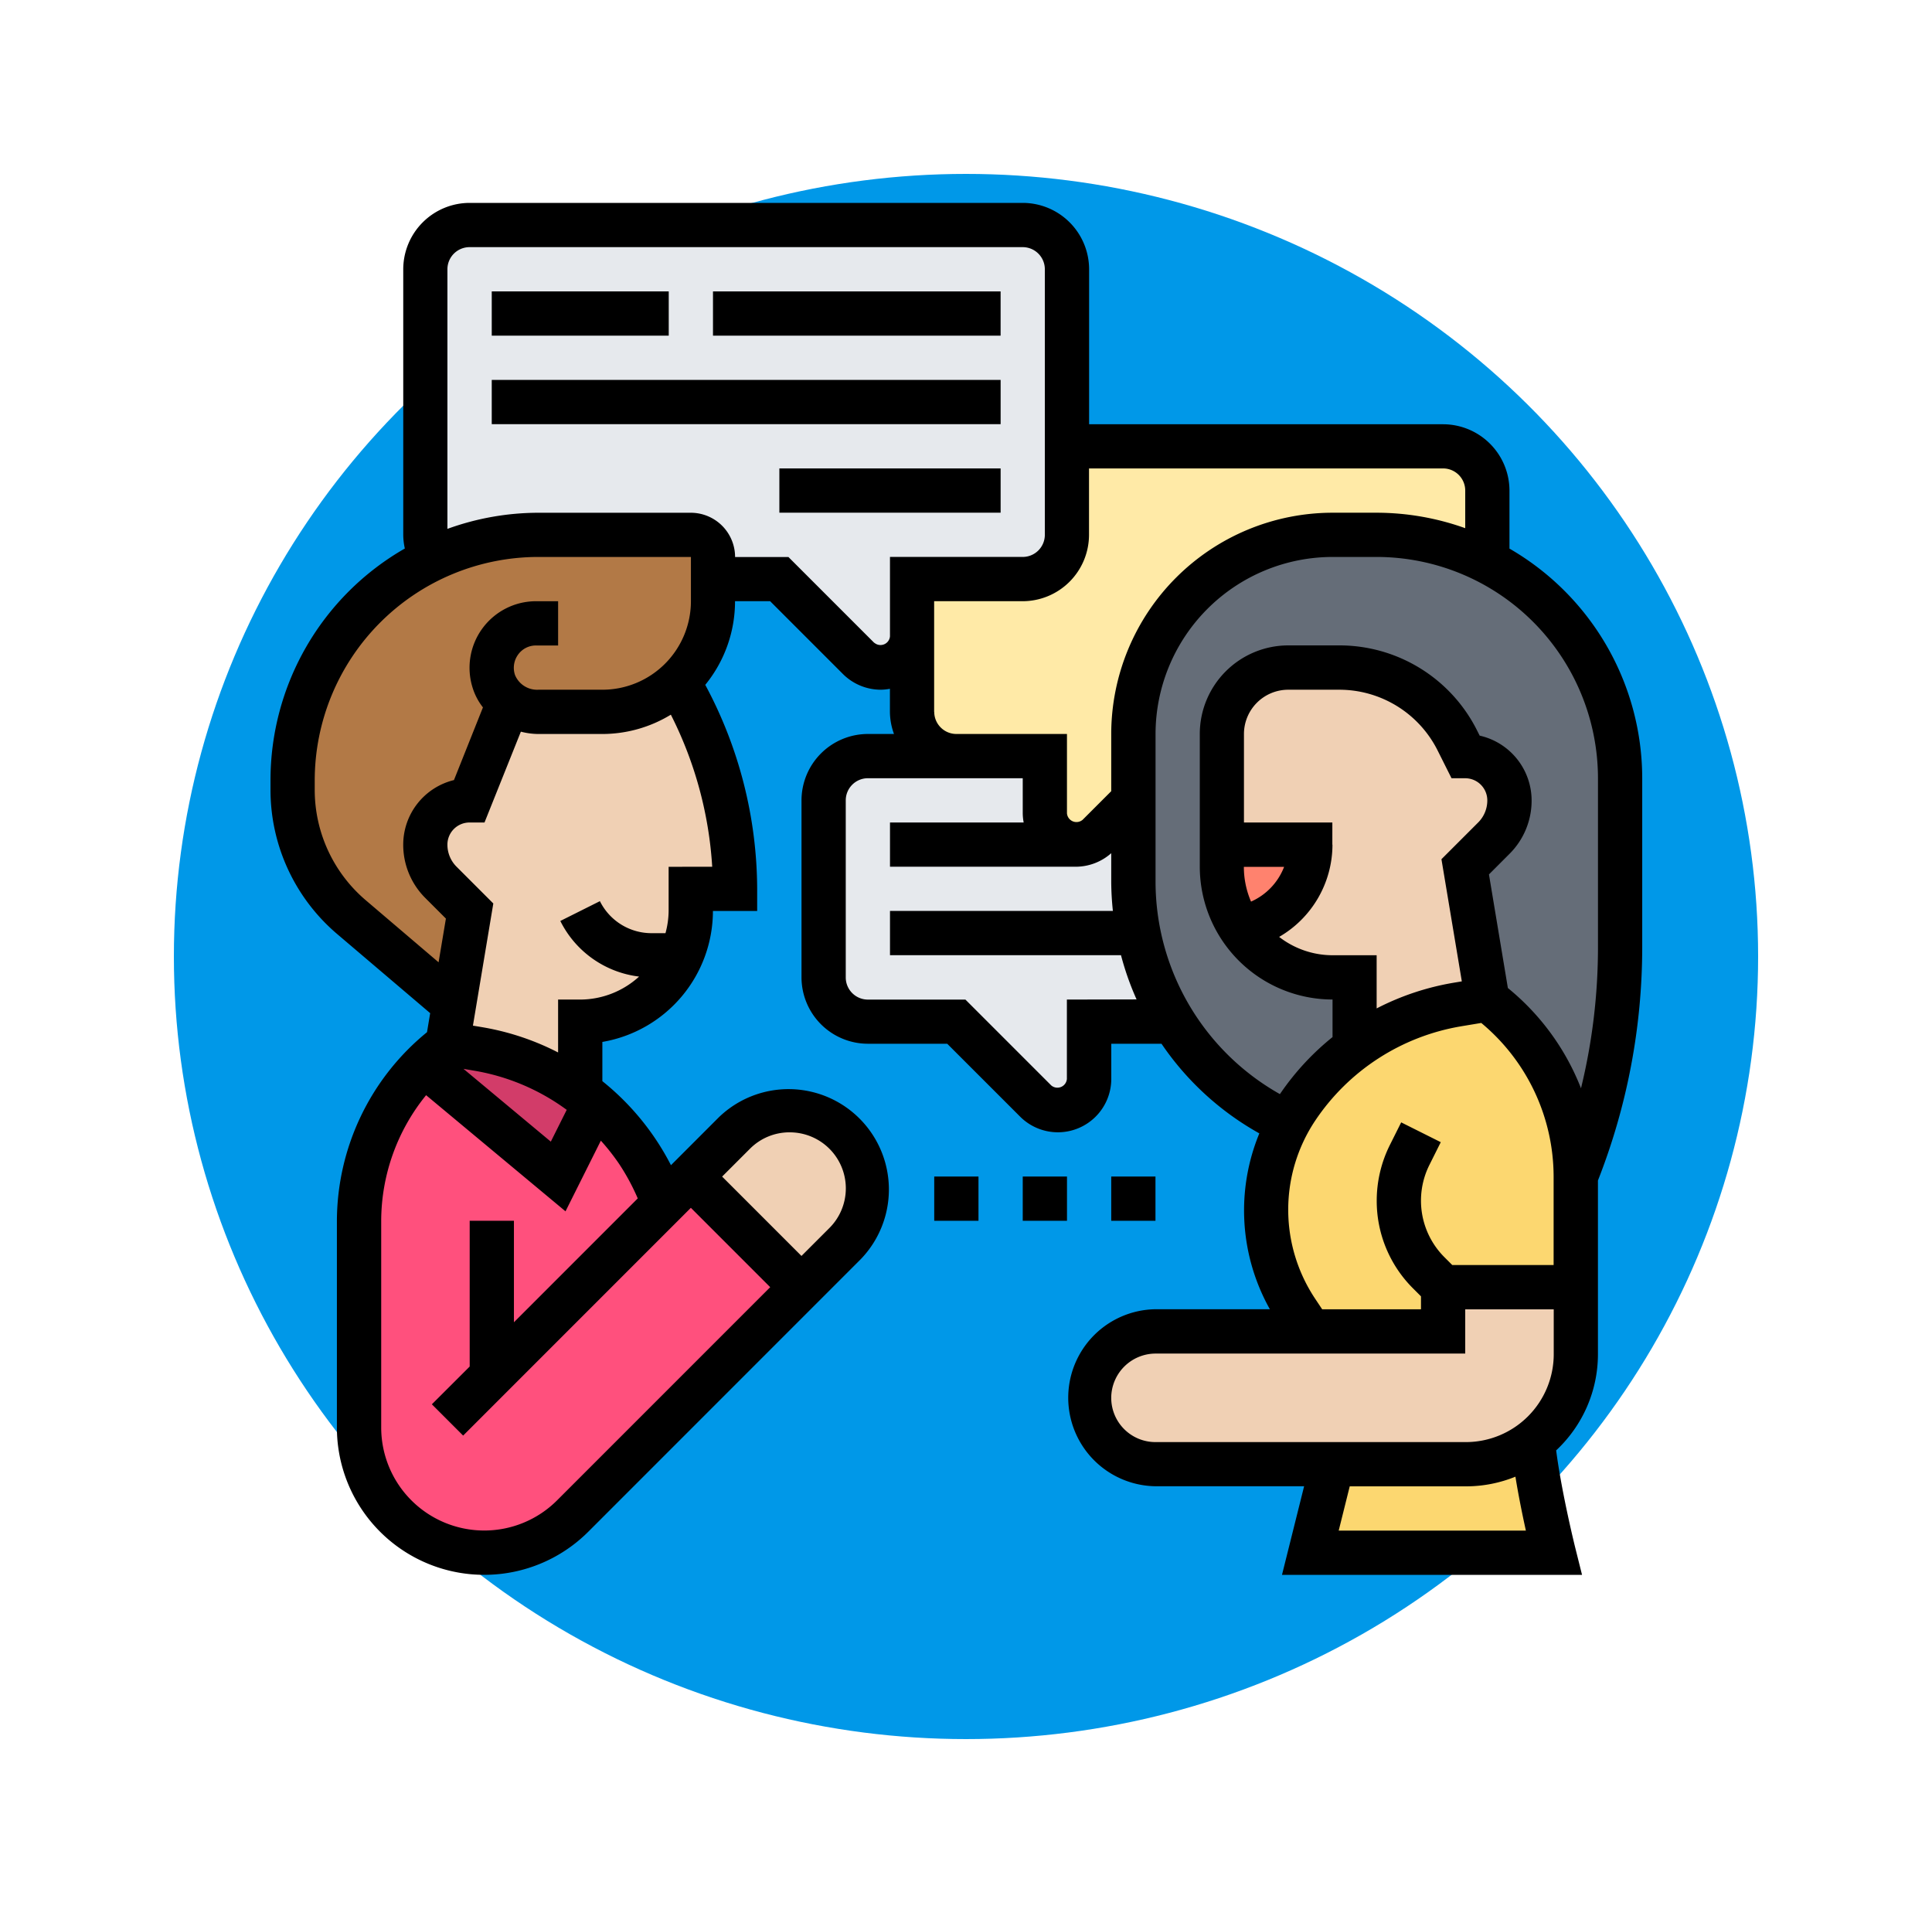 <svg xmlns="http://www.w3.org/2000/svg" xmlns:xlink="http://www.w3.org/1999/xlink" width="100" height="99" viewBox="0 0 100 99">
  <defs>
    <filter id="Elipse_7780" x="0" y="0" width="100" height="99" filterUnits="userSpaceOnUse">
      <feOffset dy="3" input="SourceAlpha"/>
      <feGaussianBlur stdDeviation="3" result="blur"/>
      <feFlood flood-opacity="0.161"/>
      <feComposite operator="in" in2="blur"/>
      <feComposite in="SourceGraphic"/>
    </filter>
  </defs>
  <g id="Grupo_1013497" data-name="Grupo 1013497" transform="translate(-1037.5 -1119)">
    <g transform="matrix(1, 0, 0, 1, 1037.5, 1119)" filter="url(#Elipse_7780)">
      <ellipse id="Elipse_7780-2" data-name="Elipse 7780" cx="41" cy="40.5" rx="41" ry="40.5" transform="translate(9 6)" fill="#0098e8"/>
    </g>
    <g id="conversacion_1_" data-name="conversacion (1)" transform="translate(1050.501 1128.5)">
      <g id="Grupo_1006187" data-name="Grupo 1006187" transform="translate(2.145 2.145)">
        <g id="Grupo_1006173" data-name="Grupo 1006173" transform="translate(3.435 43.447)">
          <path id="Trazado_715920" data-name="Trazado 715920" d="M20.769,47.143l1.409-1.409L27.9,51.46,16.062,63.3A6.482,6.482,0,0,1,5,58.721v-10.7A11.42,11.42,0,0,1,8.344,39.94l6.963,5.795,1.89-3.79a12.24,12.24,0,0,1,2.222,2.508,12.877,12.877,0,0,1,1.351,2.691Z" transform="translate(-5 -39.94)" fill="#ff507d"/>
        </g>
        <g id="Grupo_1006174" data-name="Grupo 1006174" transform="translate(6.779 42.371)">
          <path id="Trazado_715921" data-name="Trazado 715921" d="M9.157,39l1.592.263A12.271,12.271,0,0,1,16.028,41.5a9.286,9.286,0,0,1,.744.584l-1.89,3.79L7.92,40.076A10.164,10.164,0,0,1,9.157,39Z" transform="translate(-7.92 -39)" fill="#d23c69"/>
        </g>
        <g id="Grupo_1006175" data-name="Grupo 1006175" transform="translate(20.613 45.806)">
          <path id="Trazado_715922" data-name="Trazado 715922" d="M29.161,46.054a4.049,4.049,0,0,1-1.191,2.863l-2.245,2.245L20,45.435l2.245-2.245a4.054,4.054,0,0,1,6.917,2.863Z" transform="translate(-20 -42)" fill="#f0d0b4"/>
        </g>
        <g id="Grupo_1006176" data-name="Grupo 1006176" transform="translate(0 16.032)">
          <path id="Trazado_715923" data-name="Trazado 715923" d="M13.2,24.657l-.011.011-2.027,5.073a2.246,2.246,0,0,0-1.626.676,2.276,2.276,0,0,0-.664,1.615,2.756,2.756,0,0,0,.813,1.958l1.477,1.477-.8,4.833L5.023,35.765A8.624,8.624,0,0,1,2,29.192v-.458a12.794,12.794,0,0,1,.79-4.42,12.6,12.6,0,0,1,2.279-3.871,12.465,12.465,0,0,1,4.18-3.2A12.563,12.563,0,0,1,14.711,16h7.9a1.149,1.149,0,0,1,1.145,1.145v2.29a5.741,5.741,0,0,1-5.726,5.726h-3.31A2.484,2.484,0,0,1,13.2,24.657Z" transform="translate(-2 -16)" fill="#b27946"/>
        </g>
        <g id="Grupo_1006177" data-name="Grupo 1006177" transform="translate(6.871 23.636)">
          <path id="Trazado_715924" data-name="Trazado 715924" d="M21.261,36.794a5.73,5.73,0,0,1-5.245,3.435v3.642a12.271,12.271,0,0,0-5.279-2.233l-1.592-.263.344-2.038.8-4.833L8.813,33.027A2.756,2.756,0,0,1,8,31.068a2.276,2.276,0,0,1,.664-1.615,2.246,2.246,0,0,1,1.626-.676L12.317,23.7l.011-.011a2.484,2.484,0,0,0,1.523.5h3.31a5.652,5.652,0,0,0,3.916-1.557,21.045,21.045,0,0,1,2.955,10.719h-2.29V34.5a5.658,5.658,0,0,1-.481,2.29Z" transform="translate(-8 -22.64)" fill="#f0d0b4"/>
        </g>
        <g id="Grupo_1006178" data-name="Grupo 1006178" transform="translate(6.871)">
          <path id="Trazado_715925" data-name="Trazado 715925" d="M38.919,2H10.29A2.3,2.3,0,0,0,8,4.29V18.032a2.274,2.274,0,0,0,.366,1.237l.011.011a12.563,12.563,0,0,1,5.462-1.248h7.9a1.149,1.149,0,0,1,1.145,1.145v1.145h3.435l4.111,4.111a1.62,1.62,0,0,0,2.76-1.145V20.323h5.726a2.3,2.3,0,0,0,2.29-2.29V4.29A2.3,2.3,0,0,0,38.919,2Z" transform="translate(-8 -2)" fill="#e6e9ed"/>
        </g>
        <g id="Grupo_1006179" data-name="Grupo 1006179" transform="translate(32.065 11.452)">
          <path id="Trazado_715926" data-name="Trazado 715926" d="M59.774,14.29v3.665a12.5,12.5,0,0,0-5.726-1.374h-2.29A10.307,10.307,0,0,0,41.452,26.887v3.435l-1.821,1.821A1.62,1.62,0,0,1,36.871,31V28.032H32.29A2.3,2.3,0,0,1,30,25.742V18.871h5.726a2.3,2.3,0,0,0,2.29-2.29V12H57.484A2.3,2.3,0,0,1,59.774,14.29Z" transform="translate(-30 -12)" fill="#ffeaa7"/>
        </g>
        <g id="Grupo_1006180" data-name="Grupo 1006180" transform="translate(27.484 27.484)">
          <path id="Trazado_715927" data-name="Trazado 715927" d="M42.3,35.161a13.626,13.626,0,0,0,1.8,4.581H39.742v2.966a1.62,1.62,0,0,1-2.76,1.145l-4.111-4.111H28.29A2.3,2.3,0,0,1,26,37.452V28.29A2.3,2.3,0,0,1,28.29,26h9.161v2.966a1.62,1.62,0,0,0,2.76,1.145l1.821-1.821V32.5A13.574,13.574,0,0,0,42.3,35.161Z" transform="translate(-26 -26)" fill="#e6e9ed"/>
        </g>
        <g id="Grupo_1006181" data-name="Grupo 1006181" transform="translate(43.516 16.032)">
          <path id="Trazado_715928" data-name="Trazado 715928" d="M65.194,37.323A32.039,32.039,0,0,1,62.9,49.21a11.444,11.444,0,0,0-4.581-9.161l-1.145-6.871L58.655,31.7a2.756,2.756,0,0,0,.813-1.958,2.3,2.3,0,0,0-2.29-2.29l-.389-.779a6.873,6.873,0,0,0-6.15-3.8H48.016a3.431,3.431,0,0,0-3.435,3.435v6.871A5.724,5.724,0,0,0,50.306,38.9h1.145v3.653a12.141,12.141,0,0,0-2.989,3.126A7.533,7.533,0,0,0,48,46.45a13.793,13.793,0,0,1-8-12.494v-7.65A10.307,10.307,0,0,1,50.306,16H52.6a12.591,12.591,0,0,1,12.6,12.6Z" transform="translate(-40 -16)" fill="#656d78"/>
        </g>
        <g id="Grupo_1006182" data-name="Grupo 1006182" transform="translate(52.677 62.95)">
          <path id="Trazado_715929" data-name="Trazado 715929" d="M60.6,62.73H48l1.145-4.581H56.05a5.714,5.714,0,0,0,3.47-1.18A50.486,50.486,0,0,0,60.6,62.73Z" transform="translate(-48 -56.97)" fill="#fcd770"/>
        </g>
        <g id="Grupo_1006183" data-name="Grupo 1006183" transform="translate(50.387 40.081)">
          <path id="Trazado_715930" data-name="Trazado 715930" d="M55.161,51.887v2.29H48.29l-.7-1.054a9.424,9.424,0,0,1-.458-9.722,7.532,7.532,0,0,1,.458-.767,12.141,12.141,0,0,1,2.989-3.126V39.5a12.512,12.512,0,0,1,5.325-2.233L57.452,37a11.444,11.444,0,0,1,4.581,9.161v5.726Z" transform="translate(-46 -37)" fill="#fcd770"/>
        </g>
        <g id="Grupo_1006184" data-name="Grupo 1006184" transform="translate(41.226 54.968)">
          <path id="Trazado_715931" data-name="Trazado 715931" d="M63.194,50v3.47A5.69,5.69,0,0,1,57.5,59.161H41.424a3.435,3.435,0,0,1,.011-6.871H56.323V50Z" transform="translate(-38 -50)" fill="#f0d0b4"/>
        </g>
        <g id="Grupo_1006185" data-name="Grupo 1006185" transform="translate(48.097 22.903)">
          <path id="Trazado_715932" data-name="Trazado 715932" d="M56.6,26.581a2.3,2.3,0,0,1,2.29,2.29,2.756,2.756,0,0,1-.813,1.958L56.6,32.306l1.145,6.871-1.546.263a12.512,12.512,0,0,0-5.325,2.233V38.032H49.726A5.73,5.73,0,0,1,44.973,35.5l.275-.069a4.406,4.406,0,0,0,3.332-4.271H44V25.435A3.431,3.431,0,0,1,47.435,22h2.622a6.873,6.873,0,0,1,6.15,3.8Z" transform="translate(-44 -22)" fill="#f0d0b4"/>
        </g>
        <g id="Grupo_1006186" data-name="Grupo 1006186" transform="translate(48.097 32.065)">
          <path id="Trazado_715933" data-name="Trazado 715933" d="M44,30h4.581a4.406,4.406,0,0,1-3.332,4.271l-.275.069A5.688,5.688,0,0,1,44,31.145Z" transform="translate(-44 -30)" fill="#ff826e"/>
        </g>
      </g>
      <g id="Grupo_1006188" data-name="Grupo 1006188" transform="translate(0.999 1)">
        <path id="Trazado_715934" data-name="Trazado 715934" d="M72,30.774a13.74,13.74,0,0,0-6.871-11.883v-3a3.44,3.44,0,0,0-3.435-3.435H43.371V4.435A3.44,3.44,0,0,0,39.936,1H11.307A3.44,3.44,0,0,0,7.871,4.435V18.177a3.406,3.406,0,0,0,.082.709A13.825,13.825,0,0,0,1,30.906v.465a9.794,9.794,0,0,0,3.429,7.448l4.836,4.113-.164.985a12.642,12.642,0,0,0-4.664,9.759v10.7a7.623,7.623,0,0,0,13.014,5.39L31.544,55.672A5.194,5.194,0,0,0,24.2,48.327L21.728,50.8a13.429,13.429,0,0,0-3.551-4.349V44.421A6.883,6.883,0,0,0,23.9,37.645h2.29V36.5a22.452,22.452,0,0,0-2.687-10.558,6.84,6.84,0,0,0,1.541-4.329h1.817l3.771,3.771a2.784,2.784,0,0,0,1.955.81,2.694,2.694,0,0,0,.474-.048v1.193a3.4,3.4,0,0,0,.211,1.145H31.92a3.44,3.44,0,0,0-3.435,3.435v9.161a3.44,3.44,0,0,0,3.435,3.435h4.107L39.8,48.287a2.764,2.764,0,0,0,4.719-1.955V44.516h2.6a14.877,14.877,0,0,0,5.063,4.638,10.453,10.453,0,0,0,.545,9.1H46.808a4.581,4.581,0,0,0-.008,9.161h7.7L53.355,72H68.885l-.356-1.422c-.007-.03-.693-2.79-.984-5.018a6.816,6.816,0,0,0,2.163-4.98V51.592A33.009,33.009,0,0,0,72,39.5V30.774Zm-66.086,6.3a7.5,7.5,0,0,1-2.625-5.705v-.465A11.578,11.578,0,0,1,14.861,19.323h7.9v2.29a4.585,4.585,0,0,1-4.581,4.581H14.865a1.237,1.237,0,0,1-1.208-.758,1.164,1.164,0,0,1,.164-1.067,1.134,1.134,0,0,1,.921-.465h1.145v-2.29H14.741a3.443,3.443,0,0,0-3.274,4.495,3.164,3.164,0,0,0,.529,1l-1.5,3.761A3.44,3.44,0,0,0,7.87,34.21a3.884,3.884,0,0,0,1.145,2.764l1.064,1.064L9.7,40.3ZM16.332,47.936l-.823,1.646-4.521-3.768.583.1A11.226,11.226,0,0,1,16.332,47.936ZM27.871,49.1a2.9,2.9,0,0,1,2.053,4.956l-1.441,1.441-4.107-4.107,1.441-1.441a2.885,2.885,0,0,1,2.053-.85Zm-7.864,3.421L13.6,58.929V53.677h-2.29v7.543L9.352,63.174l1.619,1.619L22.758,53.006l4.107,4.107L15.83,68.148a5.333,5.333,0,0,1-9.1-3.771v-10.7a10.348,10.348,0,0,1,2.324-6.5l7.216,6.011,1.829-3.657a11.069,11.069,0,0,1,.95,1.209A11.308,11.308,0,0,1,20.008,52.517Zm1.6-17.163v2.29a4.511,4.511,0,0,1-.163,1.145h-.712a2.983,2.983,0,0,1-2.682-1.657l-2.049,1.025a5.255,5.255,0,0,0,4.077,2.878,4.541,4.541,0,0,1-3.052,1.19H15.886v2.737a13.442,13.442,0,0,0-3.941-1.31l-.467-.078,1.055-6.322-1.9-1.9a1.61,1.61,0,0,1-.476-1.146,1.146,1.146,0,0,1,1.145-1.145h.775l1.882-4.7a3.733,3.733,0,0,0,.9.12h3.313a6.819,6.819,0,0,0,3.55-1,20.114,20.114,0,0,1,2.141,7.871Zm10.643-11.59-4.442-4.442H25.047a2.293,2.293,0,0,0-2.29-2.29h-7.9a13.837,13.837,0,0,0-4.7.834V4.435A1.146,1.146,0,0,1,11.305,3.29H39.934A1.146,1.146,0,0,1,41.08,4.435V18.177a1.146,1.146,0,0,1-1.145,1.145H33.064v4.107a.492.492,0,0,1-.808.336Zm3.1,3.574V21.613h4.581a3.44,3.44,0,0,0,3.435-3.435V14.742H61.694a1.146,1.146,0,0,1,1.145,1.145v1.947a13.653,13.653,0,0,0-4.581-.8h-2.29A11.465,11.465,0,0,0,44.516,28.484v2.961l-1.481,1.481a.493.493,0,0,1-.81-.336V28.484H36.5A1.146,1.146,0,0,1,35.355,27.339Zm6.871,14.887v4.107a.493.493,0,0,1-.81.336l-4.442-4.442H31.92a1.146,1.146,0,0,1-1.145-1.145V31.919a1.146,1.146,0,0,1,1.145-1.145h8.016V32.59a2.694,2.694,0,0,0,.048.474H33.065v2.29H42.7a2.775,2.775,0,0,0,1.816-.7v1.48a14.952,14.952,0,0,0,.086,1.507H33.065v2.29H45.021a14.762,14.762,0,0,0,.807,2.29Zm9.532-5.068a4.547,4.547,0,0,1-.372-1.8h2.083A3.24,3.24,0,0,1,51.758,37.157Zm4.208-2.948V33.065H51.386V28.484a2.293,2.293,0,0,1,2.29-2.29H56.3a5.693,5.693,0,0,1,5.12,3.164l.71,1.417h.707a1.146,1.146,0,0,1,1.145,1.145,1.61,1.61,0,0,1-.474,1.145l-1.9,1.9,1.055,6.322-.419.07a13.58,13.58,0,0,0-3.99,1.33V39.935H55.967a4.53,4.53,0,0,1-2.76-.949,5.523,5.523,0,0,0,2.76-4.776Zm6.657,9.4,1.051-.174a10.354,10.354,0,0,1,3.745,7.945v4.583H62.168l-.407-.407a4.135,4.135,0,0,1-.775-4.776l.587-1.175-2.049-1.025-.587,1.174a6.462,6.462,0,0,0-.679,2.876,6.386,6.386,0,0,0,1.884,4.546l.407.407v.671H55.435l-.362-.544a8.308,8.308,0,0,1,0-9.219,11.349,11.349,0,0,1,7.55-4.882ZM44.516,62.84a2.3,2.3,0,0,1,2.291-2.291H62.839v-2.29H67.42v2.32a4.551,4.551,0,0,1-4.542,4.551H46.8A2.289,2.289,0,0,1,44.516,62.84Zm21.461,6.87H56.29l.571-2.29h6.017a6.775,6.775,0,0,0,2.559-.5C65.6,67.927,65.807,68.933,65.978,69.71ZM69.71,39.5a30.749,30.749,0,0,1-.879,7.32,12.615,12.615,0,0,0-3.785-5.189l-.979-5.879,1.063-1.064a3.883,3.883,0,0,0,1.145-2.764,3.444,3.444,0,0,0-2.688-3.354l-.117-.232A7.967,7.967,0,0,0,56.3,23.9H53.676A4.585,4.585,0,0,0,49.1,28.484v6.871a6.878,6.878,0,0,0,6.871,6.871V44.17a13.59,13.59,0,0,0-2.724,2.952,12.629,12.629,0,0,1-6.437-10.984V28.484a9.172,9.172,0,0,1,9.161-9.161h2.29A11.465,11.465,0,0,1,69.71,30.774Z" transform="translate(-0.999 -1)"/>
        <path id="Trazado_715935" data-name="Trazado 715935" d="M11,5h9.161V7.29H11Z" transform="translate(0.453 -0.419)"/>
        <path id="Trazado_715936" data-name="Trazado 715936" d="M21,5H35.887V7.29H21Z" transform="translate(1.904 -0.419)"/>
        <path id="Trazado_715937" data-name="Trazado 715937" d="M11,9H37.339v2.29H11Z" transform="translate(0.453 0.161)"/>
        <path id="Trazado_715938" data-name="Trazado 715938" d="M24,13H35.452v2.29H24Z" transform="translate(2.34 0.742)"/>
        <path id="Trazado_715939" data-name="Trazado 715939" d="M31,45h2.29v2.29H31Z" transform="translate(3.356 5.387)"/>
        <path id="Trazado_715940" data-name="Trazado 715940" d="M35,45h2.29v2.29H35Z" transform="translate(3.937 5.387)"/>
        <path id="Trazado_715941" data-name="Trazado 715941" d="M39,45h2.29v2.29H39Z" transform="translate(4.517 5.387)"/>
      </g>
    </g>
  </g>
</svg>
